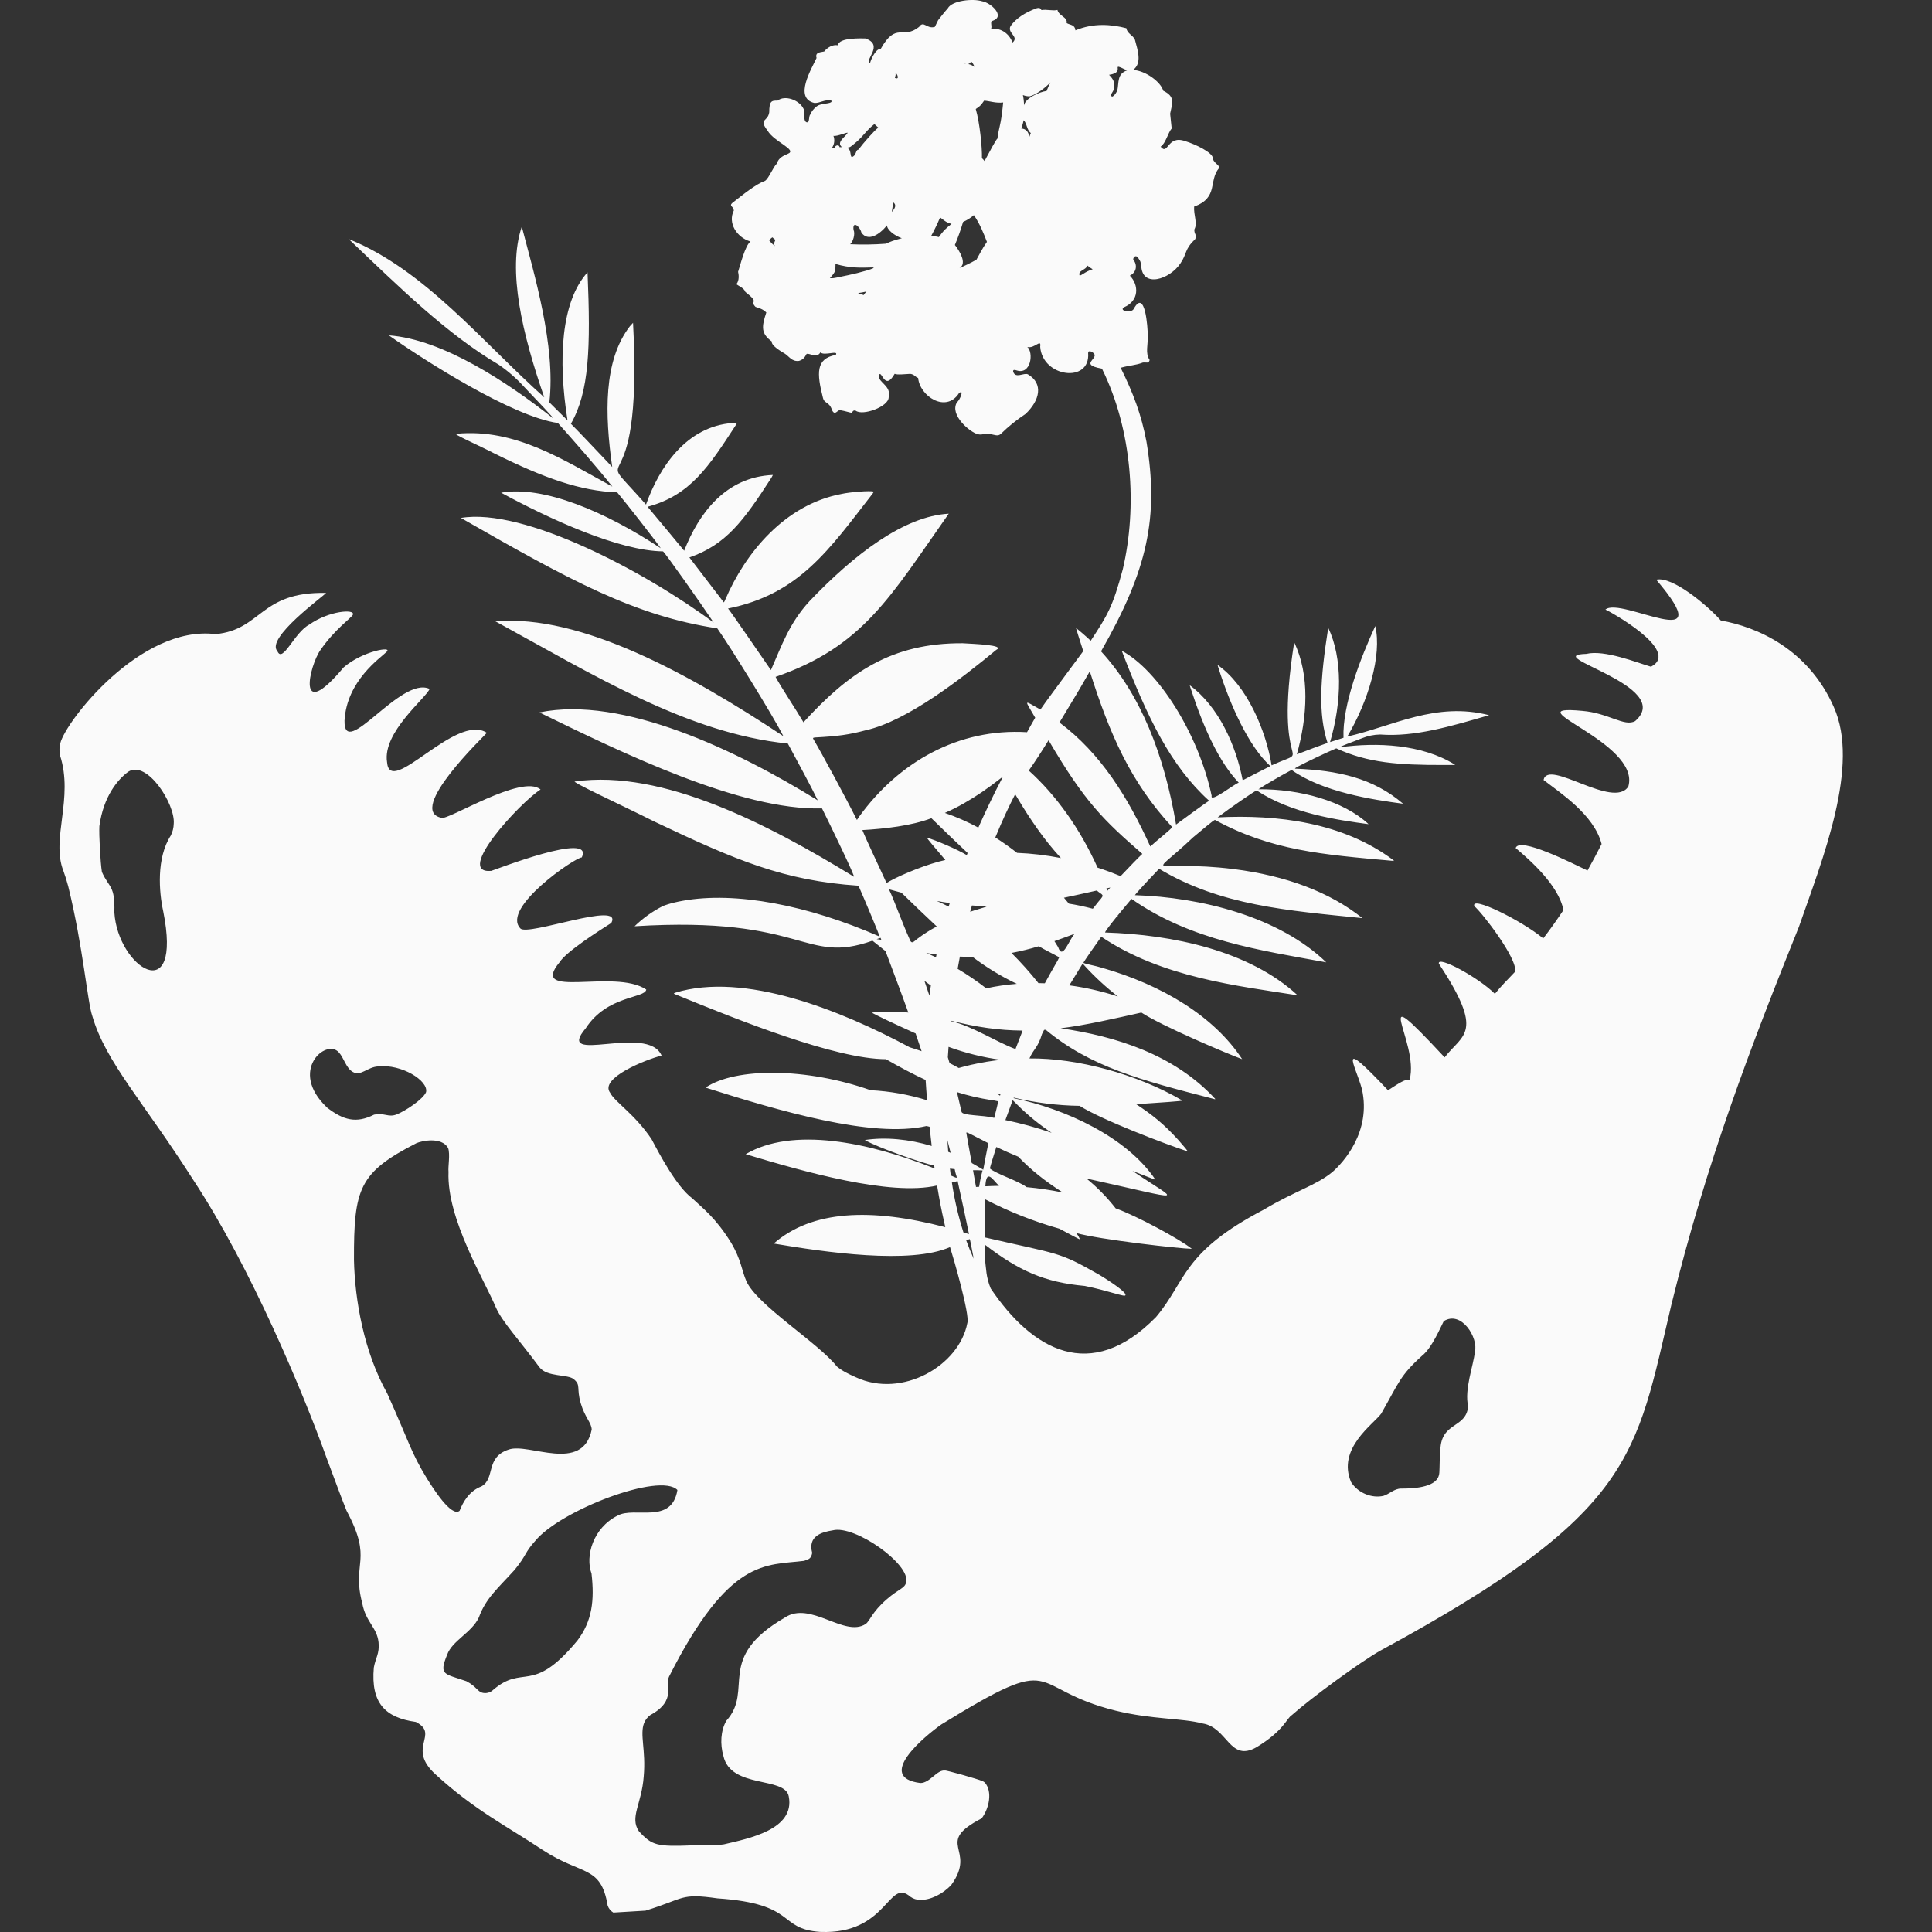 <svg width="65" height="65" viewBox="0 0 65 65" fill="none" xmlns="http://www.w3.org/2000/svg">
<rect x="0" y="0" width="65" height="65" fill="#333333" stroke="none"/>
<path d="M61.695 23.784C60.828 21.823 59.097 21.088 57.895 20.876C57.454 20.375 56.261 19.373 55.722 19.503C57.948 22.114 54.535 20.057 54.013 20.508C54.075 20.526 56.59 21.886 55.546 22.431C55.077 22.295 53.98 21.851 53.369 21.999C51.746 22.049 56.377 23.069 55.014 24.259C54.652 24.464 54.12 23.988 53.232 23.916C50.815 23.693 55.211 24.962 54.784 26.459C54.292 27.25 52.081 25.513 51.931 26.241C52.478 26.668 53.629 27.404 53.884 28.397C53.739 28.683 53.581 28.981 53.409 29.288C52.897 29.044 51.112 28.137 50.993 28.532C51.459 28.925 52.436 29.774 52.6 30.619C52.388 30.938 52.162 31.258 51.921 31.572C51.193 30.97 49.462 30.112 49.603 30.49C49.831 30.665 51.071 32.258 50.973 32.693C50.708 32.976 50.504 33.171 50.294 33.436C49.749 32.889 48.362 32.138 48.408 32.417C49.963 34.783 49.217 34.777 48.603 35.574C45.934 32.707 47.768 35.05 47.426 36.321C47.26 36.309 47.073 36.439 46.699 36.681C44.946 34.823 45.594 35.81 45.82 36.638C46.145 38.077 45.185 39.116 44.836 39.424C44.284 39.884 43.584 40.06 42.521 40.696C39.762 42.138 39.928 43.076 38.894 44.31C36.69 46.56 34.724 45.414 33.331 43.349C33.17 42.95 33.184 42.725 33.129 42.279C33.137 42.157 33.143 42.057 33.145 41.883C34.268 42.742 35.124 43.141 36.495 43.264C37.3 43.425 37.858 43.654 37.864 43.574C37.909 43.49 37.41 43.145 36.974 42.883C35.592 42.097 35.669 42.217 33.148 41.634C33.148 41.307 33.139 40.905 33.143 40.348C33.94 40.762 34.778 41.094 35.644 41.339C36.005 41.536 36.338 41.71 36.336 41.697C36.303 41.623 36.263 41.552 36.215 41.485C36.987 41.704 39.724 42.014 40.098 42.015C39.687 41.685 38.21 40.891 37.536 40.654C37.247 40.284 36.917 39.946 36.551 39.649C40.071 40.426 39.683 40.471 38.102 39.395C38.509 39.555 38.871 39.695 38.873 39.69C37.915 38.26 35.852 37.307 34.102 36.947C34.103 36.94 34.105 36.934 34.108 36.929C34.833 37.101 35.576 37.194 36.323 37.205C37.06 37.675 39.245 38.505 39.952 38.736C39.996 38.762 39.814 38.544 39.637 38.346C39.147 37.806 38.765 37.505 38.226 37.15C38.946 37.1 39.856 37.044 39.775 37.024C38.283 36.145 36.238 35.591 34.634 35.61C34.786 35.265 34.916 35.258 35.057 34.788L35.127 34.65L35.182 34.645C36.692 35.899 38.393 36.341 40.755 36.951C40.854 36.972 40.895 37.001 40.882 36.968C39.503 35.474 37.533 34.863 35.683 34.595C36.512 34.496 37.562 34.253 38.4 34.066C39.085 34.518 41.335 35.47 41.791 35.634C40.846 34.191 39.093 33.136 37.078 32.561C36.847 32.488 36.547 32.442 36.451 32.395C36.446 32.368 36.902 31.726 37.052 31.516C39.092 32.89 41.642 33.168 43.658 33.486C42.028 31.98 39.447 31.444 37.18 31.373C37.166 31.361 37.319 31.152 37.554 30.862C37.594 30.843 37.615 30.83 37.613 30.826C37.606 30.821 37.599 30.818 37.591 30.816C37.699 30.681 37.95 30.383 38.068 30.243C40.065 31.641 42.397 31.97 44.621 32.377C43.03 30.841 40.407 30.187 38.182 30.117L38.221 30.067C38.334 29.932 38.789 29.442 38.997 29.229C41.064 30.468 43.326 30.635 45.837 30.89C44.741 30.012 43.263 29.462 41.51 29.24C38.731 28.893 38.557 29.674 40.137 28.175C40.472 27.9 40.855 27.564 40.88 27.587C42.773 28.617 44.494 28.751 46.807 28.958C46.883 28.958 46.928 28.986 46.873 28.935C45.182 27.666 42.966 27.397 40.965 27.5C41.335 27.218 42.246 26.585 42.281 26.595C43.446 27.368 45.009 27.59 46.044 27.728C45.201 26.942 43.723 26.542 42.338 26.554C42.522 26.427 43.213 26.029 43.455 25.904C44.505 26.654 46.199 26.907 47.206 27.041C46.196 26.172 45.006 25.919 43.584 25.861C43.558 25.861 43.557 25.849 43.654 25.796C43.987 25.621 44.636 25.313 44.957 25.178C46.018 25.663 47.034 25.743 48.613 25.737C48.829 25.734 48.988 25.744 48.947 25.725C47.84 25.036 46.322 24.969 45.078 25.141C45.077 25.141 45.076 25.141 45.075 25.141C45.075 25.141 45.074 25.141 45.073 25.141C45.063 25.126 45.45 24.977 45.818 24.839C46.013 24.759 46.222 24.716 46.433 24.712C47.604 24.8 48.802 24.437 50.1 24.062C48.306 23.602 46.883 24.425 45.328 24.781C46.033 23.601 46.5 22.039 46.27 21.063C45.784 22.112 45.157 23.721 45.201 24.822C45.112 24.849 44.794 24.956 44.749 24.966C45.147 23.616 45.175 22.145 44.687 21.12C44.407 22.893 44.353 24.033 44.664 24.995C44.455 25.065 44.158 25.178 43.631 25.379C43.987 24.112 44.072 22.713 43.542 21.611C42.808 26.26 44.293 25.068 42.782 25.749C42.592 24.576 41.948 23.052 40.963 22.371L40.989 22.458C41.397 23.752 42.018 25.119 42.74 25.775C42.557 25.862 41.996 26.156 41.809 26.252C41.586 25.087 41.002 23.769 40.027 23.054L40.053 23.142C40.513 24.557 41.034 25.658 41.676 26.332C41.522 26.378 40.704 27.031 40.765 26.774C40.331 24.715 38.977 22.553 37.74 21.894C38.6 24.14 39.391 25.779 40.681 26.942C40.579 26.996 39.723 27.626 39.567 27.741C39.173 25.407 38.378 23.366 37.043 21.914C38.623 19.157 38.987 17.388 38.572 14.862C38.401 13.959 38.13 13.232 37.702 12.371C37.713 12.371 37.724 12.367 37.736 12.365C37.974 12.296 38.208 12.292 38.45 12.198C38.572 12.182 38.641 12.244 38.679 12.113C38.521 11.883 38.629 11.61 38.614 11.283C38.618 11.036 38.525 9.685 38.143 10.393C38.058 10.551 37.639 10.457 37.811 10.34C38.331 10.122 38.32 9.588 38.013 9.274C38.234 9.164 38.278 8.922 38.126 8.731C38.122 8.657 38.214 8.554 38.294 8.68C38.369 8.793 38.371 8.789 38.395 8.929C38.419 9.705 39.352 9.404 39.712 8.864C39.947 8.521 39.844 8.393 40.205 8.053C40.291 7.908 40.161 7.871 40.186 7.712C40.297 7.512 40.153 7.226 40.176 6.949C41.007 6.653 40.651 6.075 41.015 5.654C41.059 5.567 40.804 5.473 40.805 5.311C40.776 5.125 40.235 4.858 39.869 4.746C39.263 4.535 39.303 5.248 39.048 4.934C39.219 4.826 39.29 4.473 39.42 4.322C39.405 4.18 39.387 4.009 39.368 3.824C39.431 3.489 39.563 3.256 39.135 3.052C39.06 2.765 38.55 2.378 38.121 2.352C38.435 2.123 38.273 1.682 38.182 1.333C38.11 1.175 37.926 1.135 37.895 0.949C37.392 0.818 36.787 0.767 36.182 1.021C36.161 0.825 36.021 0.85 35.886 0.777C35.925 0.571 35.628 0.546 35.576 0.334C35.432 0.375 35.208 0.306 35.039 0.339C35.008 0.295 34.995 0.245 34.873 0.278C34.48 0.421 34.175 0.627 34 0.875C33.871 1.114 34.302 1.227 34.066 1.431C33.937 1.094 33.626 0.919 33.33 0.98C33.405 0.922 33.282 0.705 33.401 0.698C33.833 0.549 33.337 0.088 33.041 0.042C32.734 -0.057 32.025 0.017 31.887 0.281C31.768 0.413 31.64 0.579 31.562 0.68C31.554 0.697 31.5 0.803 31.452 0.904C31.175 0.986 31.079 0.675 30.922 0.904C30.373 1.347 30.155 0.714 29.632 1.643L29.616 1.646C29.454 1.65 29.296 2.017 29.274 2.115C29.053 2.038 29.767 1.51 29.11 1.293C29.017 1.296 28.215 1.25 28.192 1.524C28.015 1.488 27.831 1.602 27.729 1.732C27.636 1.76 27.408 1.743 27.472 1.95C27.315 2.295 26.698 3.297 27.394 3.463C27.584 3.479 27.734 3.339 27.964 3.38C28.044 3.489 27.718 3.472 27.571 3.529C27.45 3.562 27.3 3.747 27.282 3.815C27.277 3.824 27.274 3.832 27.27 3.841C27.206 3.903 27.241 4.021 27.188 4.111C26.997 4.167 27.082 3.729 27.037 3.666C26.9 3.367 26.41 3.186 26.16 3.386C25.953 3.379 25.882 3.401 25.88 3.779C25.83 4.112 25.508 3.979 25.825 4.396C26.049 4.778 26.841 5.041 26.506 5.175C26.355 5.239 26.193 5.31 26.134 5.507C26.019 5.607 25.869 5.996 25.743 6.082C25.411 6.206 25.021 6.53 24.632 6.833C24.525 6.934 24.672 6.935 24.689 7.081C24.477 7.508 24.791 7.982 25.229 8.119L25.249 8.127C25.072 8.251 24.902 8.932 24.832 9.145C24.853 9.225 24.883 9.435 24.774 9.562C24.842 9.617 25.039 9.693 25.076 9.821C25.595 10.223 25.199 10.096 25.418 10.324C25.553 10.379 25.633 10.375 25.782 10.512C25.62 11 25.602 11.223 25.965 11.488C25.942 11.635 26.306 11.838 26.4 11.895C26.552 11.99 26.638 12.174 26.883 12.142C27.029 12.093 27.073 12.024 27.137 11.908C27.249 11.87 27.468 12.078 27.602 11.855C27.723 11.986 28.23 11.767 28.119 11.942C27.445 12.063 27.477 12.557 27.687 13.384C27.739 13.595 27.895 13.496 27.996 13.805C28.103 14.015 28.18 13.755 28.291 13.805C28.42 13.826 28.595 13.881 28.654 13.889C28.685 13.872 28.686 13.788 28.787 13.816C29.022 14.001 29.891 13.685 29.899 13.371C29.999 12.977 29.55 12.878 29.562 12.633C29.669 12.386 29.745 13.198 30.101 12.576C30.176 12.62 30.48 12.584 30.625 12.578C30.768 12.595 30.805 12.696 30.89 12.715C30.945 13.332 31.825 13.902 32.26 13.234C32.448 13.066 32.307 13.448 32.193 13.54C31.942 13.965 32.638 14.545 32.89 14.606C33.044 14.65 33.102 14.572 33.307 14.6C33.472 14.633 33.572 14.687 33.67 14.6C33.925 14.349 34.205 14.124 34.504 13.926C34.984 13.47 35.113 12.908 34.582 12.594C34.45 12.527 34.155 12.757 34.085 12.495C34.085 12.435 34.13 12.438 34.197 12.46C34.691 12.628 34.78 11.855 34.562 11.673C34.803 11.745 35.041 11.37 34.996 11.669C35.073 12.698 36.686 12.903 36.609 11.882C36.617 11.838 36.606 11.815 36.687 11.82C37.173 12.028 36.184 12.245 37.074 12.403C38.096 14.469 38.267 17.055 37.775 19.153C37.434 20.423 37.26 20.698 36.696 21.557C36.584 21.447 36.175 21.092 36.205 21.141C36.202 21.145 36.31 21.486 36.445 21.906C36.273 22.141 36.085 22.39 35.881 22.669C35.499 23.193 35.204 23.576 35.004 23.872C34.402 23.533 34.477 23.53 34.828 24.147C34.759 24.262 34.716 24.344 34.553 24.634C32.241 24.494 30.238 25.64 28.908 27.471L28.83 27.587C28.502 26.925 27.631 25.312 27.368 24.872C27.349 24.838 27.339 24.82 27.418 24.811C28.19 24.771 28.567 24.718 29.137 24.566C30.516 24.26 32.356 22.824 33.514 21.867C33.859 21.697 32.722 21.663 32.387 21.641C29.985 21.628 28.551 22.637 27.032 24.301C26.783 23.873 26.297 23.152 26.093 22.773C29.034 21.756 29.944 20.089 31.92 17.282C30.415 17.365 28.739 18.648 27.233 20.228C26.553 20.971 26.306 21.704 25.937 22.544C25.73 22.248 24.627 20.632 24.494 20.472C26.888 19.991 27.898 18.487 29.358 16.608C29.384 16.564 29.402 16.549 29.389 16.539C29.289 16.5 28.59 16.553 28.304 16.62C26.395 16.981 25.068 18.614 24.402 20.172C24.39 20.206 24.373 20.238 24.353 20.268C24.136 19.99 23.411 19.034 23.193 18.755C24.42 18.327 25.004 17.545 25.954 16.072L26.003 15.98C24.418 16.046 23.511 17.266 23.018 18.528C22.777 18.239 22.032 17.336 21.787 17.049C23.23 16.664 23.853 15.686 24.747 14.316L24.797 14.223L24.653 14.231C23.087 14.342 22.174 15.735 21.734 16.975C19.675 14.645 21.659 17.57 21.298 10.861L21.191 10.977C20.299 12.137 20.346 13.932 20.597 15.711C19.888 14.962 19.482 14.534 19.207 14.258C19.826 13.177 19.873 11.704 19.767 9.163C18.876 10.144 18.767 12.087 19.093 14.142C19.058 14.113 18.592 13.646 18.482 13.538C18.703 11.644 17.968 9.211 17.555 7.626C17.058 9.097 17.579 11.253 18.311 13.369C16.244 11.526 14.284 9.066 11.733 8.043C13.45 9.679 15.047 11.249 16.773 12.265C17.081 12.475 17.364 12.721 17.615 12.996C18.11 13.514 18.631 14.065 18.613 14.076C17.105 12.886 14.909 11.414 13.083 11.283C14.286 12.132 17.238 14.017 18.77 14.232C19.272 14.795 20.028 15.65 20.604 16.373C18.967 15.483 17.347 14.406 15.361 14.594C15.184 14.581 16.06 14.96 16.642 15.261C18.304 16.084 19.526 16.521 20.765 16.565C21.094 16.959 21.999 18.115 22.231 18.445C20.376 17.217 18.27 16.324 16.859 16.576C18.51 17.473 20.829 18.532 22.306 18.55C22.362 18.577 23.537 20.239 24.011 20.945C21.722 19.243 17.626 17.068 15.506 17.425C19.192 19.535 21.359 20.72 24.132 21.14C24.53 21.698 26.006 24.075 26.355 24.767C23.201 22.679 19.551 20.659 16.668 20.904C19.962 22.703 23.139 24.676 26.506 25.016C26.804 25.565 27.343 26.567 27.513 26.928C24.809 25.256 20.945 23.393 18.147 23.969C20.901 25.313 24.914 27.276 27.655 27.197C27.952 27.788 28.807 29.564 28.726 29.494C25.872 27.745 22.293 25.877 19.356 26.291C19.103 26.256 21.002 27.129 22.007 27.637C24.77 28.95 26.37 29.629 28.883 29.799C29.084 30.256 29.637 31.567 29.59 31.508C27.168 30.449 24.744 29.986 22.976 30.305C22.523 30.385 22.299 30.485 22.298 30.486C21.95 30.663 21.63 30.892 21.35 31.163C27.115 30.805 27.027 32.474 29.353 31.649C29.447 31.725 29.608 31.853 29.792 31.999C30.035 32.642 30.328 33.418 30.56 34.067C30.278 34.026 29.5 34.03 29.34 34.069C29.317 34.082 30.128 34.465 30.805 34.769L31.006 35.366C30.871 35.318 30.739 35.274 30.608 35.235C28.267 33.98 25.042 32.687 22.716 33.399C22.625 33.437 22.703 33.437 22.731 33.457C24.896 34.346 28.126 35.632 29.807 35.635C30.23 35.879 30.75 36.156 31.142 36.334C31.154 36.538 31.171 36.771 31.191 37.017C30.575 36.825 29.936 36.711 29.291 36.679C27.137 35.918 24.747 35.907 23.738 36.591C26.201 37.371 29.348 38.301 31.172 37.883L31.275 37.908C31.294 38.094 31.319 38.311 31.346 38.555C30.587 38.326 29.797 38.249 29.096 38.355C29.547 38.617 31.05 39.138 31.43 39.215C31.435 39.247 31.44 39.279 31.444 39.312C29.204 38.415 26.651 37.906 25.088 38.832C27.013 39.41 29.947 40.253 31.527 39.885C31.63 40.48 31.627 40.494 31.803 41.287C29.299 40.632 27.315 40.714 26.032 41.838C27.756 42.13 30.627 42.547 31.963 41.957C32.081 42.331 32.635 44.237 32.545 44.513C32.272 45.95 30.35 47.059 28.795 46.337C28.537 46.221 28.341 46.127 28.155 45.973C27.523 45.172 25.46 43.905 25.107 43.095C24.952 42.738 24.941 42.39 24.595 41.806C24.076 40.968 23.642 40.649 23.29 40.316C22.768 39.928 22.199 38.853 21.92 38.325C21.358 37.485 20.678 37.069 20.527 36.764C20.16 36.276 21.703 35.656 22.258 35.513C21.794 34.425 18.627 35.871 19.706 34.595C20.431 33.479 21.703 33.594 21.743 33.292C20.668 32.571 17.772 33.648 18.828 32.371C19.045 32.021 20.14 31.322 20.567 31.052C20.98 30.284 17.743 31.514 17.506 31.235C16.85 30.549 19.368 28.836 19.571 28.849C20.018 27.942 16.638 29.274 16.525 29.3C15.276 29.409 17.48 27.015 18.186 26.562C17.559 26.023 15.032 27.634 14.847 27.513C13.673 27.262 16.285 24.77 16.38 24.655C15.34 23.97 13.113 26.858 13.022 25.641C12.862 24.636 14.335 23.487 14.453 23.178C13.49 22.723 11.563 25.616 11.591 24.245C11.664 22.9 12.805 22.133 13.001 21.936C13.245 21.723 12.199 21.901 11.562 22.453C9.939 24.389 10.413 22.385 10.781 21.87C11.267 21.163 11.83 20.785 11.873 20.679C11.953 20.483 11.07 20.544 10.404 21.015C9.902 21.277 9.51 22.328 9.334 21.909C8.924 21.472 10.88 20.064 10.971 19.948C8.736 19.901 8.813 21.187 7.254 21.334C4.714 21.023 2.196 24.291 2.029 25.005C2.002 25.162 1.985 25.209 2.019 25.414C2.485 26.856 1.71 28.223 2.131 29.296C2.195 29.471 2.251 29.648 2.297 29.828C2.8 31.876 2.94 33.714 3.107 34.188C3.556 35.736 4.838 37.083 6.501 39.695C8.43 42.619 10.197 46.846 10.987 49.048C11.265 49.791 11.487 50.4 11.661 50.829C12.564 52.514 11.822 52.541 12.186 53.932C12.307 54.583 12.678 54.737 12.736 55.252C12.775 55.63 12.633 55.783 12.577 56.104C12.472 57.295 12.958 57.789 13.991 57.933C14.813 58.361 13.65 58.793 14.661 59.704C15.954 60.893 17.074 61.452 18.255 62.239C19.58 63.109 20.217 62.742 20.444 64.113C20.479 64.211 20.546 64.293 20.634 64.347L21.716 64.282C23.048 63.874 22.872 63.687 24.14 63.869C26.845 64.052 26.144 64.895 27.592 64.997C29.881 65.092 29.876 63.154 30.631 63.816C30.727 63.884 30.841 63.92 30.958 63.92C31.303 63.929 31.721 63.725 32.008 63.412C32.887 62.194 31.392 62.027 33.029 61.175C33.284 60.828 33.394 60.277 33.136 59.975C33.113 59.954 33.088 59.937 33.06 59.925C32.89 59.85 31.811 59.547 31.793 59.568C31.522 59.534 31.288 59.988 30.965 59.988C29.433 59.796 31.117 58.406 31.672 58.016C35.765 55.5 34.469 56.795 37.537 57.554C38.77 57.855 39.765 57.8 40.459 57.984C41.305 58.115 41.367 59.305 42.28 58.78C43.207 58.215 43.277 57.818 43.465 57.701C44.11 57.126 45.793 55.894 46.451 55.528C55.024 50.876 55.022 49.016 56.237 43.873C57.414 39.096 58.888 35.243 60.522 31.185C61.332 28.866 62.582 25.753 61.695 23.784ZM26.052 8.239C26.057 8.253 26.063 8.267 26.071 8.28C26.007 8.229 25.948 8.173 25.895 8.111L25.883 8.099C25.904 8.05 25.941 8.01 25.988 7.985C25.998 7.995 26.007 8.005 26.018 8.014L26.087 8.071C26.064 8.13 26.033 8.177 26.052 8.239ZM30.13 2.451C30.186 2.479 30.281 2.697 30.108 2.621C30.114 2.565 30.144 2.548 30.13 2.451ZM30.053 6.808C30.171 6.895 30.116 7.007 30.004 7.129C30.016 7.046 30.033 6.939 30.053 6.808ZM28.8 4.788C29.065 4.562 29.149 4.381 29.419 4.174C29.456 4.21 29.5 4.249 29.551 4.294C29.451 4.353 29.045 4.811 28.882 5.033C28.794 5.047 28.819 5.137 28.745 5.229C28.54 5.427 28.704 4.998 28.472 4.974C28.624 4.944 28.584 4.969 28.798 4.788H28.8ZM27.998 4.963C28.036 4.905 28.059 4.84 28.066 4.771C28.073 4.703 28.064 4.634 28.04 4.57C28.164 4.598 28.512 4.433 28.518 4.471C28.432 4.614 28.128 4.787 28.327 4.951C28.3 4.951 28.272 4.951 28.244 4.951C28.245 4.941 28.243 4.931 28.238 4.923C28.215 4.879 28.116 4.871 28.081 4.966C28.049 4.97 28.017 4.975 27.986 4.979C27.988 4.974 27.993 4.968 27.996 4.963H27.998ZM29.059 9.927C29.009 9.909 28.962 9.895 28.922 9.883L28.867 9.861C28.961 9.848 29.056 9.831 29.152 9.808C29.117 9.844 29.085 9.884 29.057 9.927H29.059ZM28.535 9.258C28.204 9.329 28.038 9.365 27.989 9.361C27.966 9.359 27.944 9.358 27.921 9.358C28.142 9.112 28.097 9.113 28.11 8.88C28.608 9.026 28.955 9.008 29.34 8.997C29.601 8.994 28.86 9.193 28.535 9.258ZM30.241 8.043C30.092 8.08 29.947 8.132 29.808 8.199C29.407 8.23 29.005 8.236 28.603 8.217C28.699 8.137 28.78 7.872 28.717 7.735C28.673 7.421 28.924 7.599 28.982 7.827C29.199 8.133 29.573 7.912 29.843 7.582C29.84 7.724 30.08 7.923 30.341 8.015C30.302 8.024 30.268 8.034 30.241 8.043ZM32.592 2.148C32.628 2.131 32.657 2.101 32.672 2.065C32.723 2.116 32.762 2.179 32.784 2.249C32.721 2.2 32.647 2.168 32.568 2.154C32.577 2.153 32.585 2.151 32.592 2.148ZM32.445 2.142C32.464 2.14 32.484 2.141 32.502 2.146C32.477 2.145 32.451 2.145 32.425 2.146C32.431 2.144 32.438 2.143 32.445 2.142ZM31.679 7.853C31.643 7.897 31.613 7.94 31.587 7.977C31.501 7.953 31.412 7.943 31.323 7.948C31.436 7.742 31.538 7.531 31.629 7.315C31.709 7.37 31.85 7.507 32.013 7.529C31.94 7.606 31.842 7.649 31.679 7.853ZM32.183 9.064C32.196 9.055 32.209 9.049 32.224 9.045L32.183 9.064ZM32.995 8.475C32.947 8.562 32.898 8.65 32.851 8.737C32.666 8.841 32.475 8.935 32.28 9.018C32.55 8.87 32.277 8.431 32.126 8.242C32.232 7.988 32.325 7.73 32.402 7.466C32.533 7.409 32.656 7.332 32.764 7.239C32.958 7.509 33.107 7.883 33.204 8.138C33.128 8.246 33.058 8.359 32.995 8.475ZM33.711 3.803C33.648 4.29 33.615 4.244 33.557 4.665C33.525 4.665 33.287 5.115 33.124 5.418C33.097 5.383 33.068 5.351 33.036 5.322C33.046 4.956 32.962 4.125 32.828 3.667C32.961 3.577 32.986 3.565 33.11 3.386C33.304 3.399 33.508 3.479 33.75 3.447C33.741 3.546 33.729 3.664 33.711 3.803ZM34.633 4.6C34.601 4.454 34.539 4.335 34.357 4.322C34.394 4.233 34.421 4.14 34.437 4.045C34.55 4.133 34.537 4.369 34.68 4.475C34.664 4.52 34.648 4.562 34.633 4.6ZM35.211 3.06C34.982 3.086 34.483 3.305 34.452 3.55C34.452 3.547 34.452 3.544 34.452 3.541C34.451 3.425 34.438 3.31 34.414 3.197C34.483 3.225 34.557 3.24 34.632 3.241C34.862 3.197 35.183 2.935 35.339 2.774C35.299 2.848 35.258 2.944 35.211 3.06ZM36.32 9.266C36.262 9.095 36.538 9.087 36.586 8.936C36.641 8.981 36.7 9.022 36.762 9.059C36.499 9.139 36.362 9.297 36.32 9.263V9.266ZM37.589 3.054C37.562 3.089 37.523 3.198 37.425 3.249C37.296 3.216 37.455 3.118 37.49 2.954C37.498 2.743 37.455 2.666 37.313 2.517C37.921 2.43 37.279 2.055 37.917 2.368C37.571 2.492 37.652 2.777 37.589 3.054ZM5.49 30.654C6.155 33.965 3.961 32.555 3.847 30.698C3.873 29.78 3.676 29.888 3.428 29.337C3.376 29.008 3.327 28.087 3.343 27.794C3.481 26.788 3.966 26.218 4.318 25.962C4.945 25.562 5.902 27.054 5.845 27.713C5.842 27.851 5.808 27.987 5.746 28.111C5.258 28.862 5.348 30.007 5.49 30.654ZM10.995 37.254C9.702 36.022 10.971 34.924 11.399 35.404C11.576 35.595 11.641 35.941 11.877 36.068C12.142 36.217 12.368 35.893 12.726 35.878C13.504 35.791 14.418 36.356 14.335 36.742C14.243 36.978 13.635 37.382 13.337 37.497C13.063 37.6 12.945 37.434 12.586 37.501C11.988 37.802 11.556 37.693 10.994 37.256L10.995 37.254ZM14.37 49.752C13.819 48.854 13.766 48.518 13.026 46.876C12.253 45.503 11.938 43.761 11.909 42.389C11.903 39.985 12.077 39.45 14.011 38.46C14.184 38.384 14.85 38.235 15.076 38.622C15.152 38.838 15.069 39.248 15.09 39.428C15.025 41.001 16.293 43.055 16.69 44.002C16.905 44.483 17.496 45.115 18.148 45.998C18.407 46.341 19.11 46.224 19.309 46.406C19.548 46.606 19.389 46.69 19.537 47.209C19.68 47.699 19.901 47.861 19.907 48.097C19.602 49.58 17.792 48.531 17.117 48.768C16.316 49.03 16.675 49.742 16.197 50.008C15.779 50.166 15.576 50.541 15.462 50.83C15.184 51.055 14.561 50.055 14.37 49.752ZM20.776 50.992C19.952 51.403 19.683 52.356 19.901 52.941C20.003 53.835 19.925 54.538 19.424 55.196C17.878 57.062 17.622 55.945 16.556 56.885C16.513 56.917 16.464 56.94 16.412 56.952C16.359 56.965 16.305 56.966 16.252 56.956C16.058 56.919 16.049 56.751 15.69 56.562C14.945 56.304 14.758 56.367 15.044 55.671C15.211 55.199 15.874 54.928 16.111 54.416C16.341 53.776 16.747 53.44 17.313 52.817C17.731 52.305 17.644 52.241 18.01 51.838C18.849 50.814 22.207 49.525 22.791 50.129C22.597 51.311 21.345 50.671 20.776 50.992ZM30.487 53.234C30.44 53.445 30.249 53.444 29.834 53.806C29.323 54.25 29.274 54.529 29.124 54.638C28.41 55.101 27.266 53.843 26.403 54.423C24.041 55.795 25.382 56.846 24.437 57.893C24.244 58.228 24.224 58.679 24.337 59.073C24.584 60.195 26.421 59.753 26.538 60.443C26.751 61.556 25.182 61.856 24.355 62.051C24.171 62.081 24.151 62.065 23.295 62.086C22.107 62.13 21.939 62.097 21.494 61.609C21.177 61.138 21.589 60.696 21.657 59.767C21.736 58.88 21.517 58.356 21.67 57.968C21.714 57.861 21.786 57.769 21.879 57.701C22.783 57.216 22.369 56.667 22.512 56.402C24.544 52.386 25.77 52.674 27.051 52.513C27.209 52.455 27.283 52.452 27.326 52.247C27.176 51.69 27.62 51.548 28.017 51.486C28.756 51.295 30.644 52.631 30.487 53.234ZM33.171 39.91H33.151C33.187 39.298 33.396 39.692 33.611 39.896C33.459 39.898 33.311 39.904 33.171 39.911V39.91ZM32.696 35.818C32.544 35.854 32.361 35.9 32.256 35.931C32.153 35.873 32.05 35.818 31.947 35.767C31.93 35.708 31.91 35.642 31.889 35.57C31.896 35.455 31.905 35.338 31.913 35.22C32.484 35.429 33.077 35.576 33.68 35.657C33.349 35.691 33.02 35.745 32.696 35.819V35.818ZM33.658 36.819L33.644 36.864L33.542 36.786L33.658 36.819ZM33.344 37.01C33.425 37.019 33.506 37.034 33.585 37.053C33.589 37.058 33.502 37.407 33.449 37.611C33.088 37.507 32.351 37.546 32.348 37.395C32.338 37.352 32.26 37.014 32.195 36.742C32.571 36.861 32.955 36.95 33.344 37.01V37.01ZM35.76 40.122C35.357 40.038 34.95 39.977 34.54 39.94C34.259 39.726 33.52 39.5 33.303 39.312C33.315 39.249 33.427 38.883 33.52 38.589C33.765 38.706 34.011 38.815 34.259 38.916C34.676 39.353 35.147 39.731 35.76 40.122ZM34.222 37.164C34.576 37.518 34.965 37.835 35.383 38.112C34.874 37.936 34.353 37.793 33.825 37.684C33.866 37.565 34.022 37.143 34.07 37.014L34.222 37.164ZM34.301 34.94C34.236 35.111 34.173 35.269 34.165 35.294C33.546 35.068 32.677 34.504 31.99 34.355C31.99 34.35 31.99 34.344 31.99 34.339C32.855 34.558 33.615 34.667 34.402 34.672C34.385 34.728 34.347 34.828 34.301 34.941V34.94ZM32.717 32.191C33.181 32.544 33.681 32.848 34.209 33.1C33.863 33.127 33.519 33.177 33.18 33.251C32.874 33.013 32.553 32.794 32.219 32.595C32.243 32.457 32.267 32.32 32.294 32.184C32.436 32.191 32.577 32.194 32.717 32.192V32.191ZM32.641 30.675C32.661 30.604 32.68 30.534 32.7 30.464C32.809 30.477 33.127 30.479 33.205 30.492C33.13 30.535 32.792 30.619 32.641 30.676V30.675ZM35.521 32.423C35.427 32.58 35.27 32.869 35.152 33.081C35.08 33.079 35.009 33.077 34.937 33.076C34.655 32.721 34.352 32.382 34.029 32.061C34.34 32.002 34.647 31.927 34.949 31.836C35.11 31.936 35.479 32.115 35.636 32.207C35.603 32.282 35.565 32.354 35.521 32.424V32.423ZM35.6 31.866C35.562 31.802 35.52 31.735 35.475 31.664C35.674 31.595 35.912 31.508 36.156 31.416C35.962 31.617 35.752 32.324 35.6 31.866V31.866ZM36.506 32.508C36.844 32.877 37.214 33.217 37.61 33.525C37.078 33.351 36.531 33.226 35.976 33.151C35.987 33.132 36.403 32.452 36.425 32.417L36.506 32.508ZM36.976 30.31C36.926 30.37 36.847 30.472 36.767 30.573C36.486 30.5 36.216 30.442 35.961 30.402C35.904 30.333 35.848 30.265 35.795 30.203C36.06 30.148 36.486 30.055 36.9 29.961C37.09 30.125 37.185 30.079 36.976 30.311V30.31ZM37.253 29.974L37.223 29.89L37.355 29.86L37.253 29.974ZM35.79 24.066L35.793 24.061C35.912 23.867 36.068 23.609 36.209 23.37C36.235 23.327 36.266 23.275 36.331 23.164C36.355 23.124 36.384 23.073 36.438 22.98C36.493 22.887 36.573 22.747 36.665 22.587C37.332 24.685 38.022 26.297 39.441 27.831C39.287 27.996 38.898 28.293 38.701 28.479C37.947 26.821 37.031 25.343 35.644 24.308C35.69 24.23 35.739 24.15 35.79 24.066ZM34.609 25.921L34.612 25.924C34.838 25.603 35.03 25.306 35.278 24.905C36.5 26.991 37.134 27.6 38.433 28.728C38.355 28.795 37.971 29.19 37.702 29.476C37.444 29.37 37.186 29.275 36.927 29.191C36.337 27.88 35.534 26.755 34.609 25.922V25.921ZM34.904 27.888C35.146 28.231 35.41 28.559 35.694 28.869C35.207 28.772 34.714 28.714 34.218 28.694C33.978 28.507 33.734 28.334 33.486 28.176C33.721 27.602 33.952 27.112 34.154 26.721C34.474 27.26 34.659 27.541 34.904 27.887V27.888ZM32.442 27.02C32.856 26.781 33.167 26.576 33.743 26.129C33.42 26.745 33.147 27.321 32.915 27.844C32.554 27.649 32.178 27.484 31.789 27.35C32.013 27.252 32.231 27.142 32.442 27.02V27.02ZM29.493 31.596L29.626 31.552L29.651 31.619L29.493 31.596ZM29.822 29.699C29.673 29.363 29.149 28.269 29.014 27.927C29.765 27.884 30.662 27.784 31.336 27.528C31.751 27.932 32.355 28.515 32.55 28.694L32.554 28.699C32.545 28.723 32.535 28.746 32.526 28.77C32.23 28.586 31.479 28.265 31.183 28.182C31.176 28.192 31.464 28.537 31.805 28.934C31.236 29.055 30.343 29.415 29.91 29.658C29.886 29.68 29.855 29.694 29.822 29.699ZM31.269 33.496C31.224 33.365 31.163 33.179 31.101 33C31.174 33.054 31.247 33.106 31.318 33.156C31.299 33.272 31.283 33.385 31.269 33.496ZM31.489 32.208C31.38 32.156 31.271 32.107 31.162 32.062C31.279 32.081 31.395 32.099 31.509 32.114C31.502 32.146 31.495 32.177 31.489 32.208H31.489ZM30.86 31.589C30.736 31.687 30.688 31.751 30.628 31.657C30.3 30.92 30.086 30.286 29.907 29.919L30.327 30.033C30.609 30.309 31.173 30.851 31.516 31.17C31.286 31.291 31.067 31.432 30.86 31.589H30.86ZM31.52 30.313C31.658 30.338 31.805 30.361 31.953 30.383C31.94 30.426 31.927 30.465 31.916 30.503C31.784 30.434 31.652 30.371 31.52 30.313H31.52ZM31.874 38.354C31.907 38.486 31.945 38.633 31.983 38.785L31.902 38.752C31.892 38.62 31.882 38.488 31.874 38.353L31.874 38.354ZM31.959 39.316C32.013 39.323 32.066 39.329 32.12 39.335C32.171 39.648 32.297 39.685 31.987 39.547C31.979 39.467 31.969 39.392 31.96 39.313L31.959 39.316ZM32.024 39.785L32.219 39.737C32.323 40.203 32.545 41.232 32.601 41.519L32.414 41.464C32.24 40.915 32.109 40.352 32.025 39.782L32.024 39.785ZM32.507 41.734C32.545 41.715 32.585 41.699 32.626 41.688C32.634 41.688 32.693 41.994 32.759 42.348C32.67 42.155 32.586 41.95 32.507 41.731L32.507 41.734ZM32.904 40.359C32.91 40.306 32.863 40.214 32.911 40.242C32.907 40.283 32.905 40.322 32.903 40.356L32.904 40.359ZM32.948 39.884C32.948 39.898 32.944 39.913 32.942 39.928L32.837 39.934L32.736 39.371C32.843 39.368 32.95 39.371 33.057 39.379C33.011 39.544 32.975 39.712 32.95 39.881L32.948 39.884ZM32.856 39.222C32.803 39.19 32.748 39.159 32.693 39.129C32.62 38.736 32.51 38.114 32.51 38.103L32.545 38.105C32.701 38.172 33.041 38.359 33.252 38.462C33.198 38.715 33.13 39.089 33.08 39.354L32.856 39.222ZM49.619 45.493C49.572 45.947 49.26 46.75 49.395 47.314C49.321 48.095 48.437 47.807 48.459 48.875C48.412 49.302 48.453 49.525 48.402 49.661C48.275 50.052 47.518 50.084 47.138 50.081C46.91 50.081 46.744 50.265 46.548 50.326C46.168 50.415 45.698 50.243 45.456 49.864C44.974 48.736 46.203 47.923 46.469 47.561C47.069 46.508 47.103 46.279 47.852 45.605C48.176 45.346 48.455 44.677 48.573 44.449C49.172 44.075 49.747 45.017 49.62 45.49L49.619 45.493Z" fill="#FAFAFA"/>
</svg>
